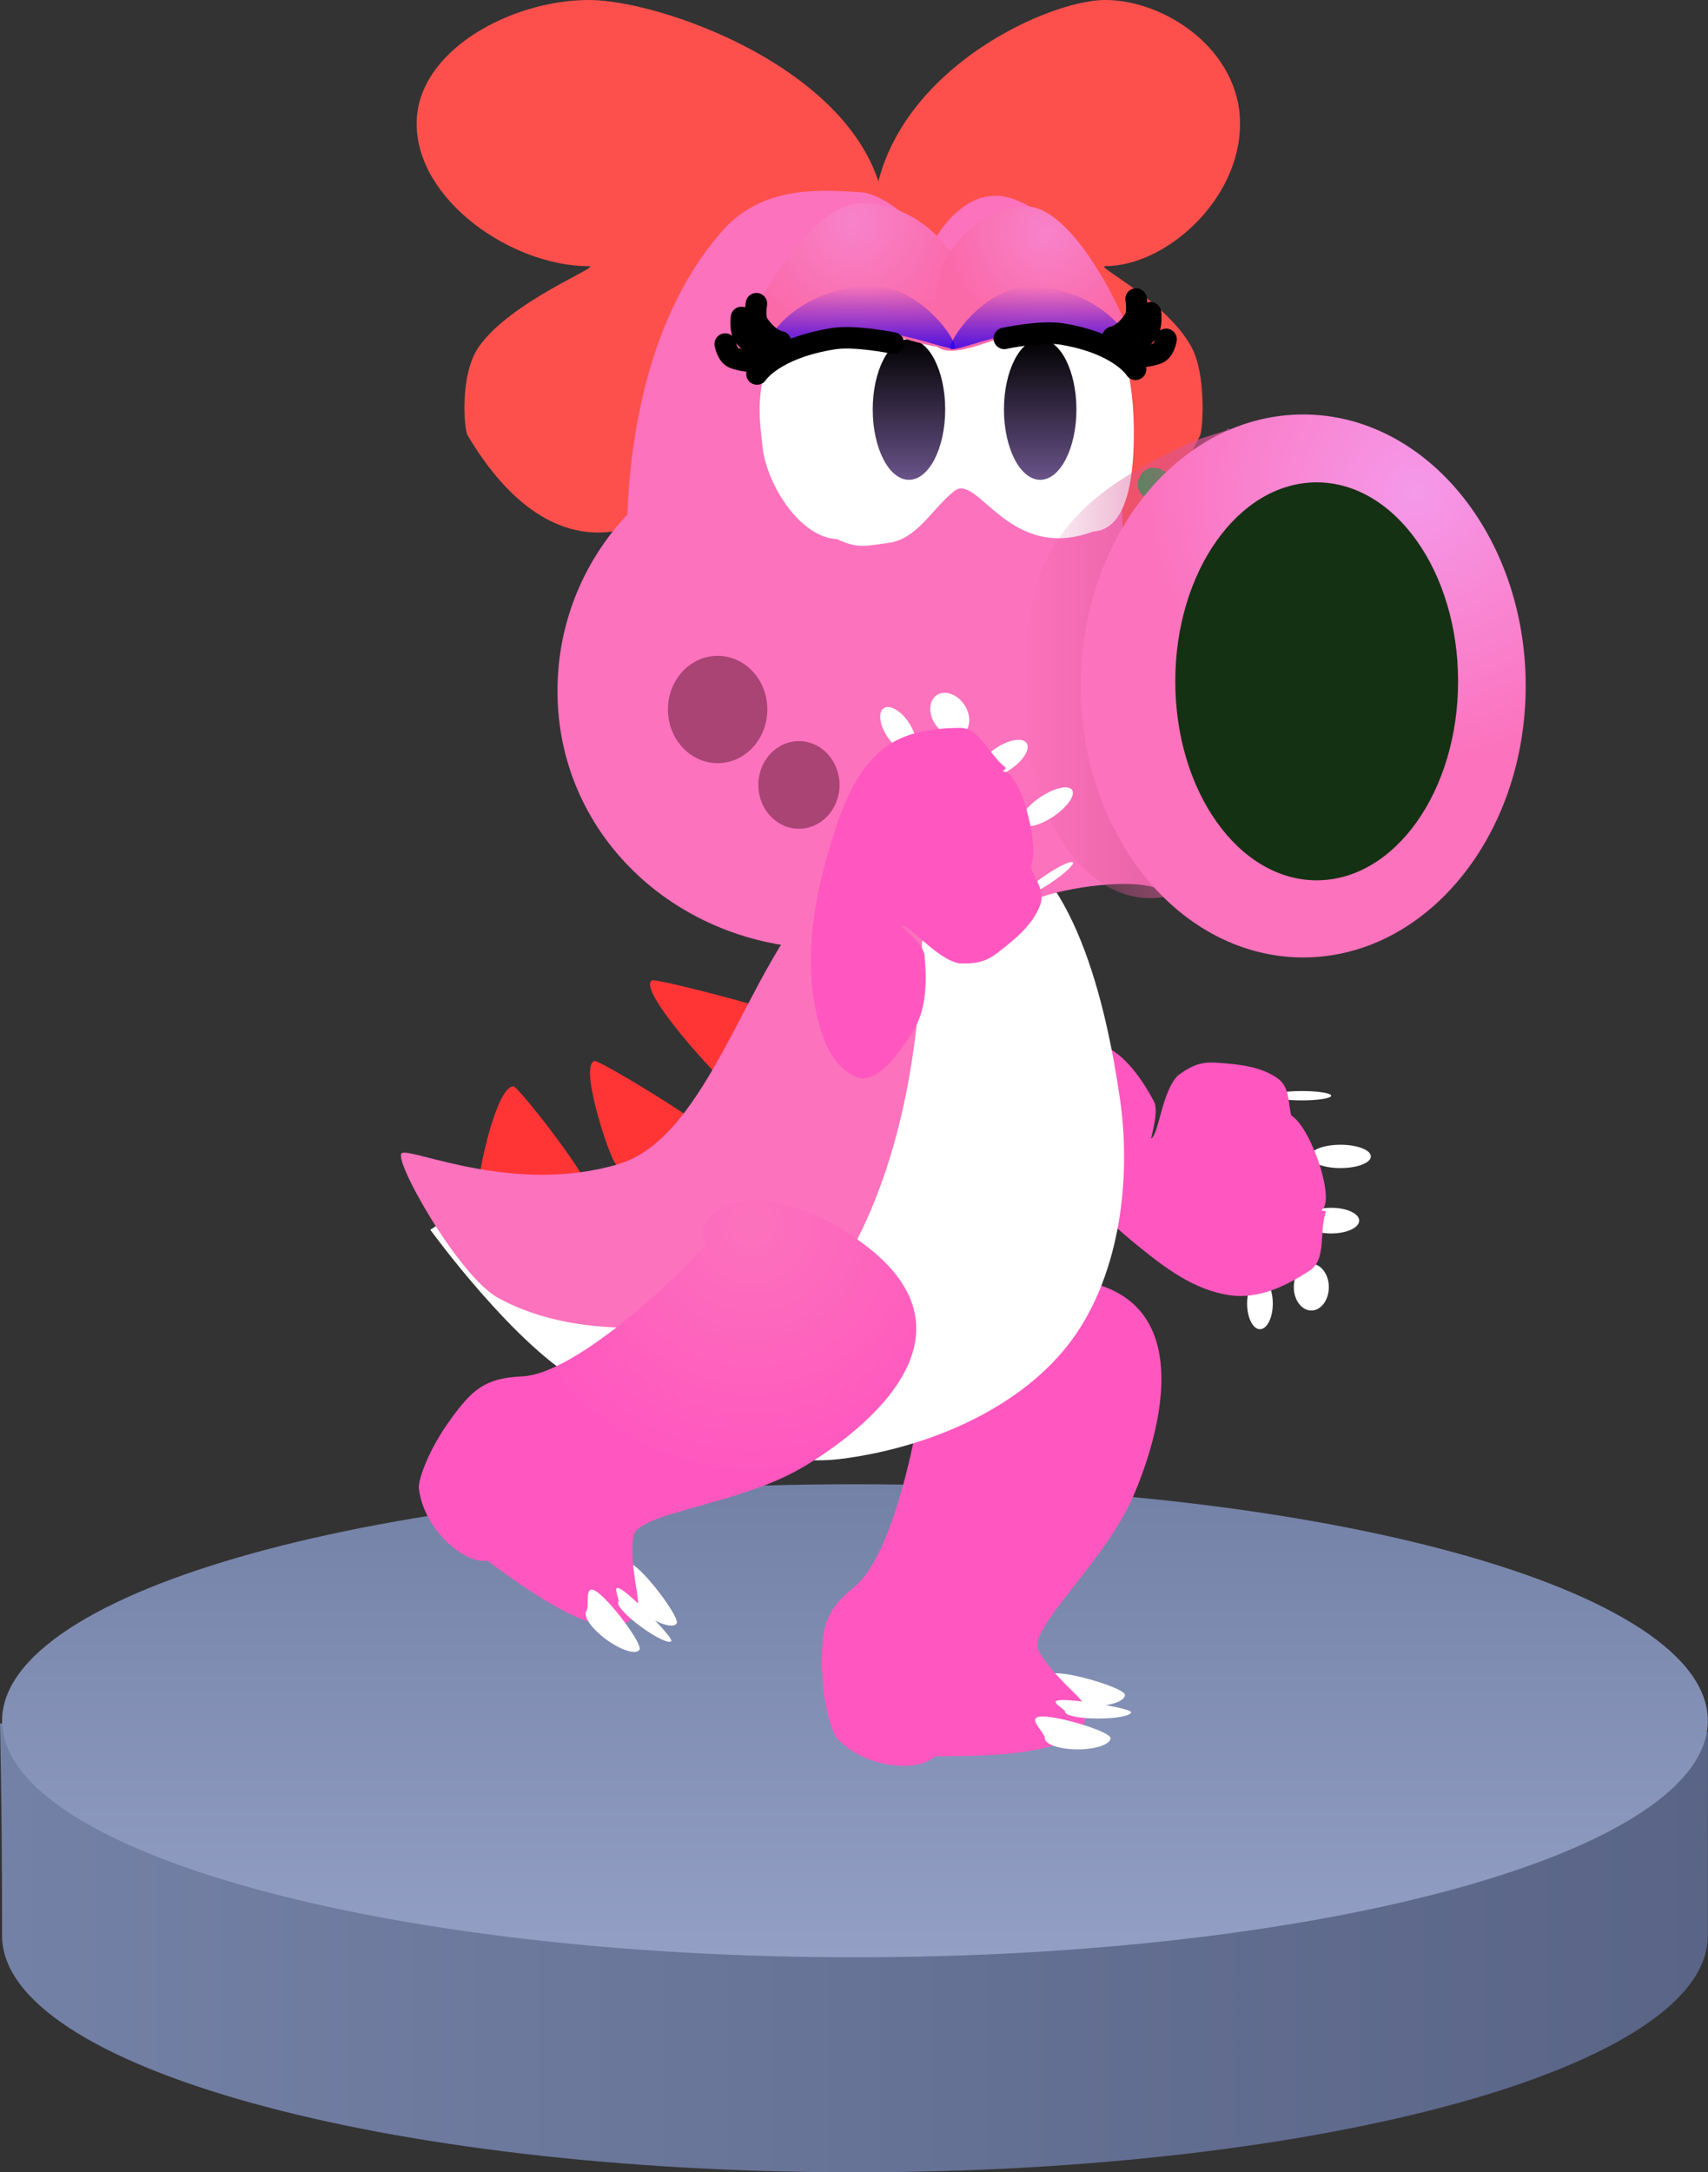 <svg version="1.1" xmlns="http://www.w3.org/2000/svg" xmlns:xlink="http://www.w3.org/1999/xlink" width="119.159" height="151.543" viewBox="0,0,119.159,151.543"><rect x="0" y="0" width="119.159" height="151.543" fill="#333333" stroke="none"/><defs><linearGradient x1="180.988" y1="247.167" x2="300.147" y2="247.167" gradientUnits="userSpaceOnUse" id="color-1"><stop offset="0" stop-color="#7481a6"/><stop offset="1" stop-color="#596486"/></linearGradient><linearGradient x1="240.634" y1="217" x2="240.634" y2="250" gradientUnits="userSpaceOnUse" id="color-2"><stop offset="0" stop-color="#7481a6"/><stop offset="1" stop-color="#939fc4"/></linearGradient><linearGradient x1="244.402" y1="137.117" x2="244.402" y2="146.929" gradientUnits="userSpaceOnUse" id="color-3"><stop offset="0" stop-color="#000000"/><stop offset="1" stop-color="#695389"/></linearGradient><linearGradient x1="253.556" y1="137.117" x2="253.556" y2="146.929" gradientUnits="userSpaceOnUse" id="color-4"><stop offset="0" stop-color="#000000"/><stop offset="1" stop-color="#695389"/></linearGradient><linearGradient x1="252.449" y1="159.733" x2="270.247" y2="159.733" gradientUnits="userSpaceOnUse" id="color-5"><stop offset="0" stop-color="#d85695" stop-opacity="0"/><stop offset="1" stop-color="#d85695"/></linearGradient><radialGradient cx="279.741" cy="147.731" r="18.939" gradientUnits="userSpaceOnUse" id="color-6"><stop offset="0" stop-color="#f599e9"/><stop offset="1" stop-color="#fc72bc"/></radialGradient><radialGradient cx="240.49" cy="129.004" r="8.189" gradientUnits="userSpaceOnUse" id="color-7"><stop offset="0" stop-color="#f882ca"/><stop offset="1" stop-color="#fa69a8"/></radialGradient><radialGradient cx="254.018" cy="129.712" r="7.258" gradientUnits="userSpaceOnUse" id="color-8"><stop offset="0" stop-color="#f882ca"/><stop offset="1" stop-color="#fa69a8"/></radialGradient><linearGradient x1="240.899" y1="133.367" x2="240.899" y2="138.698" gradientUnits="userSpaceOnUse" id="color-9"><stop offset="0" stop-color="#2b00ec" stop-opacity="0"/><stop offset="1" stop-color="#2b00ec"/></linearGradient><linearGradient x1="253.743" y1="133.421" x2="253.743" y2="138.752" gradientUnits="userSpaceOnUse" id="color-10"><stop offset="0" stop-color="#2b00ec" stop-opacity="0"/><stop offset="1" stop-color="#2b00ec"/></linearGradient><radialGradient cx="233.461" cy="198.854" r="17.352" gradientUnits="userSpaceOnUse" id="color-11"><stop offset="0" stop-color="#fc72bc"/><stop offset="1" stop-color="#ff57bf"/></radialGradient></defs><g transform="translate(-180.988,-113.457)"><g data-paper-data="{&quot;isPaintingLayer&quot;:true}" fill-rule="nonzero" stroke-linejoin="miter" stroke-miterlimit="10" stroke-dasharray="" stroke-dashoffset="0" style="mix-blend-mode: normal"><g stroke="none" stroke-width="0" stroke-linecap="butt"><path d="M181.134,248.5c0,-9.113 -0.147,-14.808 -0.147,-14.808l58.98,-4.359l60.179,4.982c0,0 -0.012,11.123 -0.012,14.185c0,9.113 -26.639,16.5 -59.5,16.5c-32.861,0 -59.5,-7.387 -59.5,-16.5z" data-paper-data="{&quot;origPos&quot;:null,&quot;index&quot;:null}" fill="url(#color-1)"/><path d="M240.634,217c32.861,0 59.5,7.387 59.5,16.5c0,9.113 -26.639,16.5 -59.5,16.5c-32.861,0 -59.5,-7.387 -59.5,-16.5c0,-9.113 26.639,-16.5 59.5,-16.5z" data-paper-data="{&quot;origPos&quot;:null,&quot;index&quot;:null}" fill="url(#color-2)"/></g><g><path d="M221.819,196.004c0,2.384 -7.416,2.384 -7.416,0c0,-1.055 1.257,-6.76 2.399,-6.76c0.349,0 5.016,6.028 5.016,6.76z" fill="#ff3535" stroke="none" stroke-width="0" stroke-linecap="butt"/><path d="M230.624,192.606c1.255,2.256 -5.544,4.123 -6.798,1.868c-0.555,-0.998 -2.405,-6.713 -1.358,-7c0.32,-0.088 7.772,4.44 8.157,5.132z" fill="#ff3535" stroke="none" stroke-width="0" stroke-linecap="butt"/><path d="M238.834,185.312c2.766,2.225 -3.927,6.433 -6.693,4.208c-1.224,-0.984 -6.708,-7.022 -5.678,-7.67c0.315,-0.198 11.522,2.779 12.371,3.463z" fill="#ff3535" stroke="none" stroke-width="0" stroke-linecap="butt"/><g stroke="none"><path d="M269.785,204.393c0,0.99 -0.401,1.792 -0.896,1.792c-0.495,0 -0.896,-0.802 -0.896,-1.792c0,-0.99 0.401,-1.792 0.896,-1.792c0.495,0 0.896,0.802 0.896,1.792z" fill="#ffffff" stroke-width="0" stroke-linecap="butt"/><path d="M273.694,203.252c0,0.9 -0.547,1.629 -1.222,1.629c-0.675,0 -1.222,-0.729 -1.222,-1.629c0,-0.9 0.547,-1.629 1.222,-1.629c0.675,0 1.222,0.729 1.222,1.629z" fill="#ffffff" stroke-width="0" stroke-linecap="butt"/><path d="M275.812,198.61c0,-0.495 -0.875,-0.896 -1.955,-0.896c-1.08,0 -1.955,0.401 -1.955,0.896c0,0.495 0.875,0.896 1.955,0.896c1.08,0 1.955,-0.401 1.955,-0.896z" fill="#ffffff" stroke-width="0" stroke-linecap="butt"/><path d="M276.626,194.131c0,-0.45 -0.948,-0.814 -2.118,-0.814c-1.169,0 -2.118,0.365 -2.118,0.814c0,0.45 0.948,0.814 2.118,0.814c1.169,0 2.118,-0.365 2.118,-0.814z" fill="#ffffff" stroke-width="0" stroke-linecap="butt"/><path d="M273.857,189.896c0,-0.18 -0.912,-0.326 -2.036,-0.326c-1.125,0 -2.036,0.146 -2.036,0.326c0,0.18 0.912,0.326 2.036,0.326c1.125,0 2.036,-0.146 2.036,-0.326z" fill="#ffffff" stroke-width="0" stroke-linecap="butt"/><g data-paper-data="{&quot;origRot&quot;:0,&quot;index&quot;:null}" stroke-width="2.5" stroke-linecap="round"><g><path d="M261.488,190.28c0.424,0.782 -0.361,2.907 -0.144,2.568c0.515,-0.432 0.725,-3.278 1.833,-4.372c1.072,-0.794 1.742,-0.945 2.679,-0.884c1.57,0.109 3.111,0.254 4.305,1.12c0.884,0.672 0.649,1.816 0.963,2.723c0.121,0.307 -0.617,-0.347 -0.271,-0.256c1.383,0.364 3.311,5.799 2.396,6.644c-0.246,0.231 0.318,-0.057 0.21,0.274c-0.435,1.325 0.055,3.147 -1.022,3.945c-1.775,1.183 -3.678,2.047 -5.621,1.776c-2.533,-0.352 -4.596,-1.949 -6.502,-3.497c-2.508,-2.041 -4.967,-4.508 -6.553,-7.474c-1.034,-2.015 -2.222,-4.911 -1.005,-6.902c0.862,-1.408 3.6,-0.301 5.171,0.412c1.605,0.727 2.72,2.374 3.562,3.923z" data-paper-data="{&quot;origPos&quot;:null}" fill="#ff57bf"/><path d="" data-paper-data="{&quot;origPos&quot;:null}" fill="#3f9739"/></g></g></g><g stroke="none" stroke-linecap="butt"><path d="M259.47,231.696c0,0.436 -1.027,0.789 -2.295,0.789c-1.267,0 -2.295,-0.353 -2.295,-0.789c0,-0.436 -1.411,-1.506 -0.143,-1.506c1.267,0 4.733,1.07 4.733,1.506z" fill="#ffffff" stroke-width="0"/><g><path d="M260.035,217.869c-2.059,4.696 -7.418,9.242 -6.59,10.739c1.003,1.813 2.884,3.124 3.121,3.716c1.72,4.292 -10.229,3.523 -10.376,3.672c-1.08,1.099 -4.794,0.884 -6.796,-1.259c-0.372,-0.398 -1.065,-2.508 -1.065,-5.264c-0.001,-2.427 0.186,-3.646 2.246,-5.296c3.332,-2.669 5.106,-14.943 4.853,-15.048c-2.357,-0.972 -0.363,-6.449 8.662,-6.5c11.512,-0.065 7.558,11.562 5.945,15.24z" fill="#ff57bf" stroke-width="2.5"/><g fill="none" stroke-width="1" font-family="sans-serif" font-weight="normal" font-size="12" text-anchor="start"/></g><path d="M258.466,234.708c0,0.436 -1.027,0.789 -2.295,0.789c-1.267,0 -2.295,-0.353 -2.295,-0.789c0,-0.436 -1.411,-1.506 -0.143,-1.506c1.267,0 4.733,1.07 4.733,1.506z" fill="#ffffff" stroke-width="0"/><path d="M259.9,232.902c0,0.245 -1.027,0.444 -2.295,0.444c-1.267,0 -2.295,-0.199 -2.295,-0.444c0,-0.245 -1.411,-0.847 -0.143,-0.847c1.267,0 4.733,0.602 4.733,0.847z" fill="#ffffff" stroke-width="0"/></g><path d="M250.011,171.606c5.855,2.021 8.131,11.785 9.107,18.478c0.846,5.813 -0.07,12.714 -3.663,17.257c-3.661,4.623 -10.068,7.179 -15.852,7.899c-5.609,0.691 -12.992,-2.662 -17.912,-5.257c-4.701,-2.482 -10.681,-10.734 -10.681,-10.734c0,0 2.58,-1.718 4.243,-2.739c2.093,0.674 4.325,1.038 6.642,1.038c11.962,0 21.659,-9.697 21.659,-21.659c0,-0.13 -0.001,-0.26 -0.003,-0.39c1.988,-2.665 4.033,-4.729 6.46,-3.892z" fill="#ffffff" stroke="none" stroke-width="2.5" stroke-linecap="round"/><path d="M239.808,174.564c1.749,-0.985 5.495,-0.115 5.521,1.931c0.108,8.182 -1.084,17.009 -4.877,24.087c-1.846,3.441 -6.71,4.609 -10.52,5.186c-4.76,0.614 -10.013,0.519 -14.172,-1.756c-2.776,-1.496 -7.481,-9.844 -6.72,-10.123c0.823,-0.302 7.908,2.924 15.091,0.781c6.999,-2.08 9.515,-16.481 15.678,-20.106z" fill="#fc72bc" stroke="none" stroke-width="2.5" stroke-linecap="round"/><g><path d="M258.089,132.025c-0.724,0 4.217,2.392 6.002,5.604c1.064,1.915 0.824,5.762 0.625,6.191c-5.452,11.757 -12.459,6.288 -14.677,-1.717c-2.118,-7.645 -8.204,-11.211 -8.172,-13.028c0.179,-10.152 12.015,-15.619 16.222,-15.619c4.207,0 9.411,3.501 9.411,8.629c0,5.346 -5.203,9.939 -9.411,9.939z" data-paper-data="{&quot;index&quot;:null}" fill="#fd504c" stroke="none" stroke-width="0" stroke-linecap="butt"/><path d="M210.055,122.086c0,-5.127 6.643,-8.629 12.015,-8.629c5.372,0 20.483,5.467 20.712,15.619c0.041,1.816 -7.73,5.383 -10.434,13.028c-2.832,8.005 -11.779,13.473 -18.739,1.717c-0.254,-0.429 -0.561,-4.276 0.798,-6.191c2.28,-3.212 8.588,-5.604 7.663,-5.604c-5.372,0 -12.015,-4.593 -12.015,-9.939z" fill="#fd504c" stroke="none" stroke-width="0" stroke-linecap="butt"/><path d="M219.88,161.656c0,-9.922 8.044,-17.966 17.966,-17.966c9.922,0 24.374,8.044 24.374,17.966c0,9.922 -9.875,18.653 -24.374,17.966c-9.911,-0.469 -17.966,-8.044 -17.966,-17.966z" fill="#fc72bc" stroke="none" stroke-width="0" stroke-linecap="butt"/><path d="M251.778,127.371c3.491,1.347 3.818,4.295 5.574,7.475c0.901,1.63 1.413,6.38 1.413,6.38c0,0 -0.553,0.733 0.544,0.666c-0.498,5.709 0.478,10.583 0.026,16.304c-0.135,0.828 -0.205,1.676 -0.205,2.539c0,0.628 0.037,1.247 0.109,1.857c-1.197,1.209 0.739,2.218 -0.03,3.731c-1.141,1.915 7.52,8.693 7.343,10.878c-0.065,0.804 -3.173,-1.808 -6.24,-2.047c-3.07,-0.239 -7.864,0.896 -7.763,1.582c-0.643,-0.129 0.48,0.268 -0.156,0.061c-8.4,-2.735 -7.782,-1.839 -12.311,-1.762c-7.537,0.127 -8.698,1.302 -11.218,-0.779c-0.214,-0.187 -2.758,-1.78 -2.965,-1.974c-0.622,-0.582 0.733,-5.353 0.35,-11.501c-0.293,-4.936 -1.481,-9.078 -1.481,-9.078c0,0 -0.808,-14.145 6.921,-22.477c2.868,-2.849 6.571,-2.512 9.412,-2.357c2.139,0.224 4.992,3.486 4.992,3.486c0,0 2.194,-4.331 5.686,-2.984z" fill="#fc72bc" stroke="none" stroke-width="2.5" stroke-linecap="round"/><path d="M234.522,162.952c0,2.068 -1.553,3.744 -3.468,3.744c-1.915,0 -3.468,-1.676 -3.468,-3.744c0,-2.068 1.553,-3.744 3.468,-3.744c1.915,0 3.468,1.676 3.468,3.744z" fill="#a94475" stroke="none" stroke-width="0" stroke-linecap="butt"/><path d="M239.557,168.216c0,1.688 -1.268,3.057 -2.832,3.057c-1.564,0 -2.832,-1.369 -2.832,-3.057c0,-1.688 1.268,-3.057 2.832,-3.057c1.564,0 2.832,1.369 2.832,3.057z" fill="#a94475" stroke="none" stroke-width="0" stroke-linecap="butt"/><path d="M249.816,129.782c1.572,-0.677 3.904,-0.073 5.057,1.079c2.518,2.592 5.144,5.767 5.215,12.489c0.056,5.277 -1.174,7.099 -2.834,7.186c-5.916,2.204 -8.049,-4.149 -9.703,-2.816c-1.537,1.236 -2.586,3.339 -4.529,3.602c-1.745,0.236 -2.139,0.422 -3.646,-0.252c-2.712,-0.16 -4.95,-4.011 -5.193,-6.465c-0.243,-2.454 -0.959,-5.261 3.328,-12.159c0.925,-1.885 3.688,-3.35 5.812,-2.882c2.557,0.568 2.857,2.875 4.551,4.519c0.48,0.539 -0.431,-0.175 -0.28,-0.503c0.604,-1.314 1.015,-3.071 2.22,-3.798z" fill="#ffffff" stroke="none" stroke-width="2.5" stroke-linecap="round"/><path d="M246.189,138.555c0.457,0.888 0.741,2.113 0.741,3.468c0,1.354 -0.284,2.58 -0.741,3.468c-0.457,0.889 -1.09,1.439 -1.787,1.439c-0.697,0 -1.33,-0.55 -1.787,-1.439c-0.457,-0.888 -0.741,-2.113 -0.741,-3.468c0,-1.354 0.284,-2.58 0.741,-3.468c0.457,-0.889 1.09,-1.439 1.787,-1.439c0.697,0 1.33,0.55 1.787,1.439z" fill="url(#color-3)" stroke="none" stroke-width="2.5" stroke-linecap="butt"/><path d="M263.935,151.985c-1.132,0 -1.132,-1.132 -1.132,-1.132l0.12,-0.098c-0.617,-1.233 -0.642,-1.969 -1.909,-2.513c0,0 -1.013,-0.506 -0.506,-1.519c0.506,-1.013 1.519,-0.506 1.519,-0.506c1.758,0.955 2.052,1.786 2.922,3.526l0.12,1.11c0,0 0,1.132 -1.132,1.132z" fill="#00a437" stroke="none" stroke-width="2.5" stroke-linecap="butt"/><path d="M267.008,150.852l0.12,-1.11c0.87,-1.739 1.164,-2.571 2.922,-3.526c0,0 1.013,-0.506 1.519,0.506c0.506,1.013 -0.506,1.519 -0.506,1.519c-1.267,0.543 -1.293,1.28 -1.909,2.513l0.12,0.098c0,0 0,1.132 -1.132,1.132c-1.132,0 -1.132,-1.132 -1.132,-1.132z" data-paper-data="{&quot;index&quot;:null}" fill="#00a437" stroke="none" stroke-width="2.5" stroke-linecap="butt"/><path d="M255.344,138.555c0.457,0.888 0.741,2.113 0.741,3.468c0,1.354 -0.284,2.58 -0.741,3.468c-0.457,0.889 -1.09,1.439 -1.787,1.439c-0.697,0 -1.33,-0.55 -1.787,-1.439c-0.457,-0.888 -0.741,-2.113 -0.741,-3.468c0,-1.354 0.284,-2.58 0.741,-3.468c0.457,-0.889 1.09,-1.439 1.787,-1.439c0.697,0 1.33,0.549 1.787,1.439z" fill="url(#color-4)" stroke="none" stroke-width="2.5" stroke-linecap="butt"/><path d="M252.449,162.23c0,-3.949 0.155,-8.061 2.477,-11.325c1.782,-2.504 4.275,-4.379 9.332,-6.658c0.636,-0.287 1.887,-0.58 2.587,-0.881c0.089,-0.038 -0.409,0.043 -0.327,0.051c0.438,0.043 0.022,0.528 0.539,0.32c4.461,-1.796 2.939,10.826 2.939,18.493c0,7.666 -3.928,13.881 -8.774,13.881c-4.846,0 -8.774,-6.215 -8.774,-13.881z" fill="url(#color-5)" stroke="none" stroke-width="0" stroke-linecap="butt"/><g stroke="none" stroke-width="0" stroke-linecap="butt"><path d="M256.387,161.311c0,-10.46 6.949,-18.939 15.521,-18.939c8.572,0 15.521,8.479 15.521,18.939c0,10.46 -6.949,18.939 -15.521,18.939c-8.572,0 -15.521,-8.479 -15.521,-18.939z" fill="url(#color-6)"/><path d="M262.982,160.988c0,-7.666 4.417,-13.881 9.865,-13.881c5.448,0 9.865,6.215 9.865,13.881c0,7.666 -4.417,13.881 -9.865,13.881c-5.448,0 -9.865,-6.215 -9.865,-13.881z" fill="#153113"/></g><path d="M248.255,137.311c-1.339,1.25 -5.359,-0.974 -7.542,-0.974c-4.036,0 -8.386,4.077 -8.386,2.294c0,-1.784 4.743,-11 8.779,-11c4.036,0 6.915,3.599 6.915,5.383c0,0.819 1.371,3.237 0.235,4.297z" fill="url(#color-7)" stroke="none" stroke-width="0" stroke-linecap="butt"/><path d="M246.47,133.247c0,-1.784 2.552,-5.383 6.128,-5.383c3.577,0 7.78,9.216 7.78,11c0,1.784 -3.856,-2.294 -7.432,-2.294c-1.935,0 -5.497,2.223 -6.684,0.974c-1.007,-1.06 0.208,-3.478 0.208,-4.297z" data-paper-data="{&quot;index&quot;:null}" fill="url(#color-8)" stroke="none" stroke-width="0" stroke-linecap="butt"/><g><path d="M247.617,137.695c0,0.47 -3.973,-1.4 -7.151,-1.158c-2.313,0.176 -7.012,3.709 -6.188,1.354c0.823,-2.355 3.706,-4.256 7.111,-4.512c3.405,-0.256 6.228,3.503 6.228,4.316z" fill="url(#color-9)" stroke="none" stroke-width="0" stroke-linecap="butt"/><g data-paper-data="{&quot;index&quot;:null}" fill="none" stroke="#000000" stroke-width="1.5" stroke-linecap="round"><path d="M235.439,137.307c0,0 -0.805,-0.107 -1.563,-1.246c-0.295,-0.444 -0.115,-1.417 -0.115,-1.417"/><path d="M234.642,137.979c0,0 -0.841,-0.019 -1.707,-1.031c-0.337,-0.394 -0.22,-1.345 -0.22,-1.345"/><path d="M234.402,138.534c0,0 -0.94,0.338 -2.19,-0.101c-0.487,-0.171 -0.628,-0.974 -0.628,-0.974"/></g><path d="M233.798,139.547c0,0 1.13,-1.793 5.338,-2.464c1.516,-0.241 4.176,0.306 4.176,0.306" fill="none" stroke="#000000" stroke-width="1.5" stroke-linecap="round"/></g><g data-paper-data="{&quot;index&quot;:null}"><path d="M253.272,133.434c3.277,0.256 6.051,2.157 6.844,4.512c0.792,2.355 -3.73,-1.178 -5.956,-1.354c-3.059,-0.242 -6.882,1.628 -6.882,1.158c0,-0.813 2.717,-4.572 5.994,-4.316z" fill="url(#color-10)" stroke="none" stroke-width="0" stroke-linecap="butt"/><g data-paper-data="{&quot;index&quot;:null}" fill="none" stroke="#000000" stroke-width="1.5" stroke-linecap="round"><path d="M260.246,134.317c0,0 0.173,0.973 -0.111,1.417c-0.729,1.139 -1.504,1.246 -1.504,1.246"/><path d="M261.252,135.276c0,0 0.113,0.951 -0.211,1.345c-0.833,1.012 -1.643,1.031 -1.643,1.031"/><path d="M262.341,137.131c0,0 -0.135,0.803 -0.604,0.974c-1.203,0.439 -2.108,0.101 -2.108,0.101"/></g><path d="M251.053,137.063c0,0 2.56,-0.547 4.019,-0.306c4.05,0.67 5.138,2.464 5.138,2.464" fill="none" stroke="#000000" stroke-width="1.5" stroke-linecap="round"/></g></g><g data-paper-data="{&quot;index&quot;:null}" stroke="none"><path d="M244.636,165.838c-0.411,0.276 -1.191,-0.167 -1.742,-0.989c-0.551,-0.822 -0.665,-1.711 -0.254,-1.987c0.411,-0.276 1.191,0.167 1.742,0.989c0.551,0.822 0.665,1.711 0.254,1.987z" fill="#ffffff" stroke-width="0" stroke-linecap="butt"/><path d="M248.156,164.654c-0.56,0.376 -1.421,0.075 -1.922,-0.672c-0.501,-0.747 -0.453,-1.657 0.107,-2.033c0.56,-0.376 1.421,-0.075 1.922,0.672c0.501,0.747 0.453,1.657 -0.107,2.033z" fill="#ffffff" stroke-width="0" stroke-linecap="butt"/><path d="M252.608,165.296c0.276,0.411 -0.228,1.232 -1.124,1.833c-0.897,0.601 -1.847,0.756 -2.122,0.345c-0.276,-0.411 0.228,-1.232 1.124,-1.833c0.897,-0.601 1.847,-0.756 2.122,-0.345z" fill="#ffffff" stroke-width="0" stroke-linecap="butt"/><path d="M255.78,168.563c0.251,0.374 -0.334,1.204 -1.305,1.856c-0.971,0.651 -1.962,0.877 -2.212,0.503c-0.251,-0.374 0.334,-1.204 1.305,-1.856c0.971,-0.651 1.962,-0.877 2.212,-0.503z" fill="#ffffff" stroke-width="0" stroke-linecap="butt"/><path d="M255.839,173.622c0.1,0.149 -0.576,0.778 -1.509,1.405c-0.934,0.626 -1.772,1.013 -1.872,0.864c-0.1,-0.149 0.576,-0.778 1.509,-1.405c0.934,-0.626 1.772,-1.013 1.872,-0.864z" fill="#ffffff" stroke-width="0" stroke-linecap="butt"/><g data-paper-data="{&quot;origRot&quot;:0,&quot;index&quot;:null}" stroke-width="2.5" stroke-linecap="round"><g><path d="M244.716,185.344c-0.907,1.467 -2.564,3.912 -4.065,3.222c-2.12,-0.975 -2.746,-4.042 -3.01,-6.291c-0.335,-3.347 0.333,-6.765 1.279,-9.857c0.72,-2.348 1.544,-4.823 3.451,-6.526c1.464,-1.307 3.524,-1.65 5.658,-1.656c1.339,0.063 1.947,1.849 3.046,2.707c0.274,0.215 -0.355,0.289 -0.022,0.344c1.231,0.193 2.657,5.78 1.711,6.853c-0.237,0.268 0.012,-0.686 0.083,-0.364c0.244,0.928 1.077,1.747 0.717,2.798c-0.509,1.385 -1.708,2.364 -2.951,3.329c-0.744,0.572 -1.385,0.82 -2.717,0.758c-1.53,-0.292 -3.29,-2.538 -3.958,-2.61c-0.368,-0.161 1.467,1.167 1.55,2.052c0.164,1.755 0.155,3.744 -0.772,5.242z" data-paper-data="{&quot;origPos&quot;:null}" fill="#ff57bf"/><path d="" data-paper-data="{&quot;origPos&quot;:null}" fill="#3f9739"/></g></g></g><g stroke="none" stroke-linecap="butt"><path d="M228.192,226.72c-0.258,0.351 -1.295,0.028 -2.317,-0.722c-1.022,-0.75 -1.641,-1.643 -1.383,-1.994c0.258,-0.351 -0.246,-2.049 0.776,-1.299c1.022,0.75 3.182,3.664 2.924,4.015z" fill="#ffffff" stroke-width="0"/><g><path d="M236.83,215.909c-4.438,2.567 -11.449,3.061 -11.667,4.757c-0.264,2.055 0.476,4.225 0.317,4.842c-1.153,4.478 -10.33,-3.213 -10.537,-3.18c-1.521,0.247 -4.388,-2.124 -4.733,-5.037c-0.064,-0.541 0.626,-2.652 2.256,-4.874c1.436,-1.957 2.308,-2.829 4.945,-2.94c4.265,-0.18 12.959,-9.024 12.817,-9.258c-1.325,-2.178 3.524,-5.414 10.829,-0.114c9.318,6.76 -0.75,13.793 -4.226,15.804z" fill="url(#color-11)" stroke-width="2.5"/><g fill="none" stroke-width="1" font-family="sans-serif" font-weight="normal" font-size="12" text-anchor="start"/></g><path d="M225.6,228.554c-0.258,0.351 -1.295,0.028 -2.317,-0.722c-1.022,-0.75 -1.641,-1.643 -1.383,-1.994c0.258,-0.351 -0.246,-2.049 0.776,-1.299c1.022,0.75 3.182,3.664 2.924,4.015z" fill="#ffffff" stroke-width="0"/><path d="M227.825,227.947c-0.145,0.198 -1.091,-0.25 -2.113,-1c-1.022,-0.75 -1.732,-1.518 -1.587,-1.716c0.145,-0.198 -0.636,-1.518 0.386,-0.768c1.022,0.75 3.459,3.286 3.314,3.484z" fill="#ffffff" stroke-width="0"/></g></g></g></g></svg>